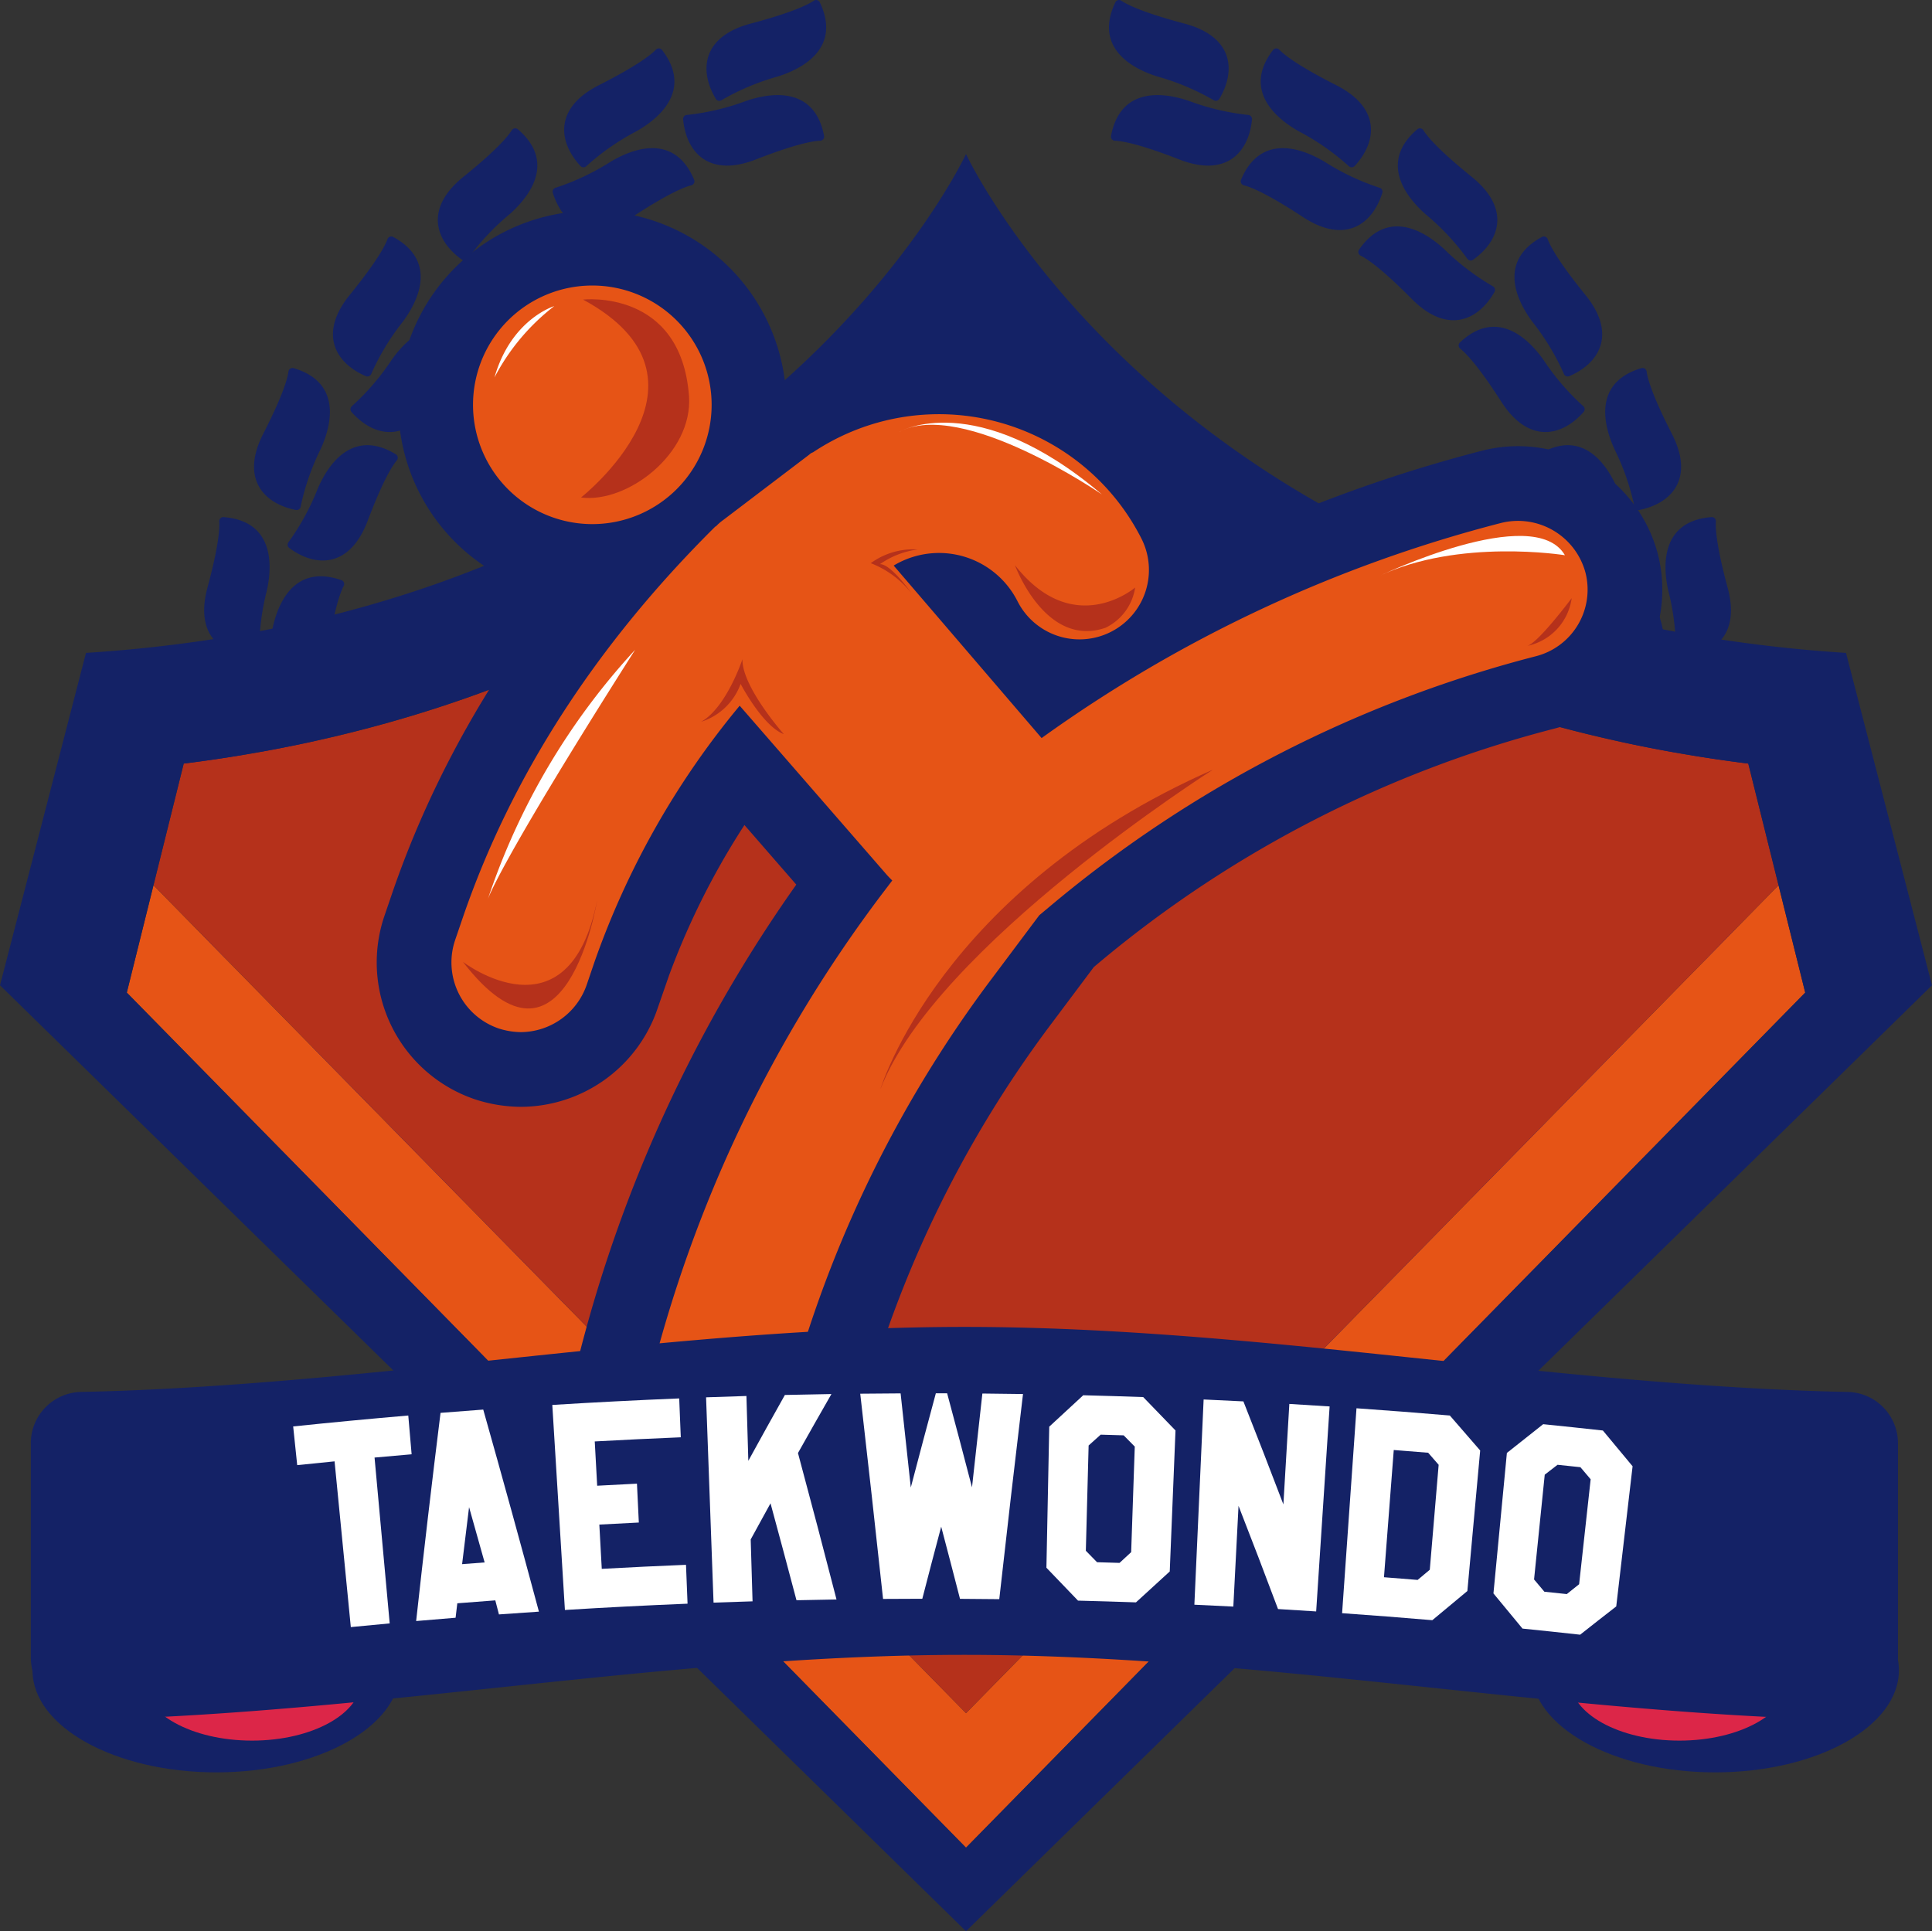 <svg xmlns="http://www.w3.org/2000/svg" width="181" height="180.95" viewBox="0 0 181 180.95">
  <rect x="0" y="0" width="181" height="180.95" fill="#333333" stroke="none"/>
  <g id="taekwondo" transform="translate(-2113.758 300.674)">
    <g id="Group_3388" data-name="Group 3388" transform="translate(-5701.464 -2702.821)">
      <g id="Group_3095" data-name="Group 3095">
        <path id="Path_10858" data-name="Path 10858" d="M7910.125,2542.405a.386.386,0,0,1,.428-.339l.016,0a22.705,22.705,0,0,0,5.729-.12c3.286-.364,6.521.562,6.408,4.75a.384.384,0,0,1-.394.372.315.315,0,0,1-.055-.006c-.665-.119-2.318-.189-6.277.447C7911.4,2548.245,7909.756,2545.561,7910.125,2542.405Z" fill="#142266"/>
        <path id="Path_10859" data-name="Path 10859" d="M7906.544,2541.885a.385.385,0,0,0,.489.241l.011,0a22.685,22.685,0,0,1,5.632-1.056c3.291-.317,6.269-1.884,5.3-5.962a.384.384,0,0,0-.464-.282.359.359,0,0,0-.051.016c-.626.254-2.23.66-6.236.849C7906.6,2535.905,7905.54,2538.871,7906.544,2541.885Z" fill="#142266"/>
      </g>
      <g id="Group_3096" data-name="Group 3096">
        <path id="Path_10860" data-name="Path 10860" d="M7924.074,2540.045a.384.384,0,0,1,.349-.42h.016a22.8,22.8,0,0,0,5.579-1.308c3.138-1.039,6.5-.807,7.256,3.314a.385.385,0,0,1-.31.446.431.431,0,0,1-.053.006c-.675.021-2.307.3-6.048,1.741C7926.537,2545.487,7924.373,2543.207,7924.074,2540.045Z" fill="#142266"/>
        <path id="Path_10861" data-name="Path 10861" d="M7920.467,2540.278a.386.386,0,0,0,.528.137l.014-.008a22.742,22.742,0,0,1,5.289-2.2c3.153-.993,5.74-3.146,3.945-6.933a.384.384,0,0,0-.512-.181.367.367,0,0,0-.047.027c-.56.378-2.044,1.109-5.923,2.127C7919.277,2534.42,7918.858,2537.539,7920.467,2540.278Z" fill="#142266"/>
      </g>
      <g id="Group_3097" data-name="Group 3097">
        <path id="Path_10862" data-name="Path 10862" d="M7937.231,2534.835a.386.386,0,0,1,.253-.484l.016,0a22.8,22.8,0,0,0,5.185-2.439c2.854-1.669,6.186-2.14,7.786,1.733a.384.384,0,0,1-.211.5.4.4,0,0,1-.05.017c-.656.161-2.194.77-5.553,2.96C7940.778,2539.65,7938.178,2537.865,7937.231,2534.835Z" fill="#142266"/>
        <path id="Path_10863" data-name="Path 10863" d="M7933.75,2535.815a.386.386,0,0,0,.545.023l.012-.011a22.668,22.668,0,0,1,4.716-3.255c2.877-1.627,4.96-4.271,2.417-7.6a.383.383,0,0,0-.537-.071.443.443,0,0,0-.041.036c-.469.486-1.769,1.51-5.351,3.312C7931.369,2530.332,7931.608,2533.469,7933.75,2535.815Z" fill="#142266"/>
      </g>
      <g id="Group_3098" data-name="Group 3098">
        <path id="Path_10864" data-name="Path 10864" d="M7949.019,2527a.387.387,0,0,1,.148-.526l.014-.007a22.8,22.8,0,0,0,4.564-3.464c2.444-2.226,5.6-3.379,7.976.076a.384.384,0,0,1-.1.532c-.016.01-.032.02-.048.028-.608.294-1.986,1.21-4.816,4.05C7953.484,2530.977,7950.578,2529.771,7949.019,2527Z" fill="#142266"/>
        <path id="Path_10865" data-name="Path 10865" d="M7945.818,2528.685a.387.387,0,0,0,.539-.088l.008-.012a22.7,22.7,0,0,1,3.936-4.164c2.476-2.19,3.964-5.209.784-7.938a.38.38,0,0,0-.573.087c-.358.573-1.417,1.844-4.546,4.352C7942.348,2523.817,7943.234,2526.837,7945.818,2528.685Z" fill="#142266"/>
      </g>
      <g id="Group_3099" data-name="Group 3099">
        <path id="Path_10866" data-name="Path 10866" d="M7958.918,2516.893a.386.386,0,0,1,.035-.545l.012-.01a22.751,22.751,0,0,0,3.744-4.338c1.928-2.685,4.781-4.47,7.818-1.584a.385.385,0,0,1,.012.543.5.5,0,0,1-.04.036c-.533.414-1.692,1.6-3.869,4.963C7964.112,2519.85,7961.018,2519.276,7958.918,2516.893Z" fill="#142266"/>
        <path id="Path_10867" data-name="Path 10867" d="M7956.137,2519.2a.385.385,0,0,0,.508-.2l.006-.014a22.725,22.725,0,0,1,2.984-4.891c1.967-2.657,2.8-5.919-.883-7.928a.384.384,0,0,0-.521.153.4.4,0,0,0-.021.047c-.231.635-1,2.1-3.542,5.2C7951.731,2515.162,7953.221,2517.932,7956.137,2519.2Z" fill="#142266"/>
      </g>
      <g id="Group_3100" data-name="Group 3100">
        <path id="Path_10868" data-name="Path 10868" d="M7966.5,2504.949a.387.387,0,0,1-.079-.541l.01-.012a22.783,22.783,0,0,0,2.761-5.021c1.327-3.028,3.746-5.367,7.318-3.175a.381.381,0,0,1,.125.526.309.309,0,0,1-.032.046c-.436.516-1.323,1.912-2.753,5.659C7972.2,2506.758,7969.05,2506.84,7966.5,2504.949Z" fill="#142266"/>
        <path id="Path_10869" data-name="Path 10869" d="M7964.261,2507.783a.386.386,0,0,0,.455-.3l0-.016a22.72,22.72,0,0,1,1.9-5.405c1.371-3.008,1.5-6.37-2.513-7.569a.382.382,0,0,0-.476.258.311.311,0,0,0-.012.054c-.094.668-.544,2.261-2.382,5.824C7959.111,2504.748,7961.149,2507.146,7964.261,2507.783Z" fill="#142266"/>
      </g>
      <g id="Group_3101" data-name="Group 3101">
        <path id="Path_10870" data-name="Path 10870" d="M7971.432,2491.681a.385.385,0,0,1-.19-.511l.008-.015a22.781,22.781,0,0,0,1.656-5.486c.669-3.237,2.548-6.029,6.5-4.626a.383.383,0,0,1,.231.49c-.006.017-.014.033-.022.05-.319.6-.9,2.146-1.516,6.108C7977.381,2492.272,7974.32,2493,7971.432,2491.681Z" fill="#142266"/>
        <path id="Path_10871" data-name="Path 10871" d="M7969.831,2494.923a.386.386,0,0,0,.382-.39v-.016a22.719,22.719,0,0,1,.737-5.682c.716-3.228.145-6.544-4.032-6.884a.385.385,0,0,0-.412.355.462.462,0,0,0,0,.052c.047.674-.062,2.325-1.119,6.193C7964.163,2493.023,7966.655,2494.947,7969.831,2494.923Z" fill="#142266"/>
      </g>
      <g id="Group_3102" data-name="Group 3102">
        <path id="Path_10872" data-name="Path 10872" d="M7973.5,2477.682a.387.387,0,0,1-.292-.462l0-.015a22.769,22.769,0,0,0,.48-5.71c-.019-3.306,1.239-6.427,5.394-5.877a.383.383,0,0,1,.328.43.3.3,0,0,1-.011.055c-.188.649-.43,2.286-.213,6.29C7979.44,2477.022,7976.6,2478.375,7973.5,2477.682Z" fill="#142266"/>
        <path id="Path_10873" data-name="Path 10873" d="M7972.61,2481.185a.386.386,0,0,0,.292-.461l0-.015a22.725,22.725,0,0,1-.461-5.711c.029-3.306-1.219-6.431-5.375-5.894a.384.384,0,0,0-.33.431.289.289,0,0,0,.011.053c.186.649.423,2.287.193,6.29C7966.668,2480.507,7969.5,2481.869,7972.61,2481.185Z" fill="#142266"/>
      </g>
      <g id="Group_3103" data-name="Group 3103">
        <path id="Path_10874" data-name="Path 10874" d="M7972.61,2463.56a.387.387,0,0,1-.381-.392v-.015a22.757,22.757,0,0,0-.718-5.685c-.706-3.229-.124-6.544,4.054-6.87a.384.384,0,0,1,.411.355.484.484,0,0,1,0,.053c-.049.674.054,2.325,1.1,6.2C7978.285,2461.679,7975.787,2463.594,7972.61,2463.56Z" fill="#142266"/>
        <path id="Path_10875" data-name="Path 10875" d="M7972.466,2467.172a.387.387,0,0,0,.191-.512l-.007-.014a22.71,22.71,0,0,1-1.639-5.49c-.658-3.24-2.529-6.037-6.483-4.648a.383.383,0,0,0-.234.488.362.362,0,0,0,.023.052c.317.6.889,2.149,1.5,6.113C7966.52,2467.747,7969.574,2468.486,7972.466,2467.172Z" fill="#142266"/>
      </g>
      <g id="Group_3104" data-name="Group 3104">
        <path id="Path_10876" data-name="Path 10876" d="M7968.8,2449.931a.386.386,0,0,1-.454-.3l0-.016a22.793,22.793,0,0,0-1.884-5.411c-1.362-3.012-1.482-6.375,2.537-7.562a.382.382,0,0,1,.475.259.51.51,0,0,1,.012.055c.092.669.536,2.263,2.364,5.833C7973.968,2446.912,7971.918,2449.3,7968.8,2449.931Z" fill="#142266"/>
        <path id="Path_10877" data-name="Path 10877" d="M7969.414,2453.494a.386.386,0,0,0,.081-.54l-.01-.013a22.758,22.758,0,0,1-2.744-5.03c-1.318-3.032-3.729-5.379-7.307-3.2a.382.382,0,0,0-.125.528.325.325,0,0,0,.031.044c.434.517,1.317,1.917,2.734,5.668C7963.712,2455.29,7966.858,2455.38,7969.414,2453.494Z" fill="#142266"/>
      </g>
      <g id="Group_3105" data-name="Group 3105">
        <path id="Path_10878" data-name="Path 10878" d="M7962.248,2437.39a.386.386,0,0,1-.507-.2l-.006-.014a22.718,22.718,0,0,0-2.968-4.9c-1.958-2.663-2.775-5.928.91-7.925a.384.384,0,0,1,.52.156.482.482,0,0,1,.022.05c.229.635,1,2.1,3.524,5.214C7966.666,2433.364,7965.163,2436.129,7962.248,2437.39Z" fill="#142266"/>
        <path id="Path_10879" data-name="Path 10879" d="M7963.585,2440.749a.386.386,0,0,0-.034-.545l-.012-.01a22.746,22.746,0,0,1-3.73-4.35c-1.919-2.692-4.766-4.487-7.813-1.609a.383.383,0,0,0-.014.542c.013.013.026.025.04.037.532.416,1.687,1.6,3.853,4.976C7958.381,2443.691,7961.477,2443.126,7963.585,2440.749Z" fill="#142266"/>
      </g>
      <g id="Group_3106" data-name="Group 3106">
        <path id="Path_10880" data-name="Path 10880" d="M7953.227,2426.486a.387.387,0,0,1-.538-.093l-.009-.013a22.745,22.745,0,0,0-3.922-4.177c-2.469-2.2-3.947-5.222-.758-7.94a.384.384,0,0,1,.541.045c.011.014.022.028.032.043.356.574,1.411,1.849,4.531,4.367C7956.712,2421.63,7955.817,2424.646,7953.227,2426.486Z" fill="#142266"/>
        <path id="Path_10881" data-name="Path 10881" d="M7955.234,2429.5a.386.386,0,0,0-.147-.526l-.013-.007a22.8,22.8,0,0,1-4.553-3.479c-2.437-2.234-5.594-3.4-7.976.05a.383.383,0,0,0,.1.532.388.388,0,0,0,.048.029c.607.3,1.982,1.216,4.8,4.066C7950.756,2433.453,7953.666,2432.256,7955.234,2429.5Z" fill="#142266"/>
      </g>
      <g id="Group_3107" data-name="Group 3107">
        <path id="Path_10882" data-name="Path 10882" d="M7942.138,2417.7a.388.388,0,0,1-.546.022l-.011-.011a22.752,22.752,0,0,0-4.7-3.271c-2.872-1.637-4.946-4.287-2.392-7.609a.383.383,0,0,1,.537-.069.267.267,0,0,1,.041.037c.468.487,1.764,1.516,5.34,3.329C7944.537,2412.223,7944.288,2415.359,7942.138,2417.7Z" fill="#142266"/>
        <path id="Path_10883" data-name="Path 10883" d="M7944.726,2420.222a.387.387,0,0,0-.252-.485l-.016,0a22.817,22.817,0,0,1-5.177-2.456c-2.848-1.678-6.178-2.16-7.792,1.708a.383.383,0,0,0,.207.5.486.486,0,0,0,.053.018c.655.163,2.192.777,5.544,2.978C7941.168,2425.026,7943.767,2423.25,7944.726,2420.222Z" fill="#142266"/>
      </g>
      <g id="Group_3108" data-name="Group 3108">
        <path id="Path_10884" data-name="Path 10884" d="M7929.461,2411.405a.386.386,0,0,1-.529.134l-.014-.008a22.683,22.683,0,0,0-5.282-2.221c-3.15-1-5.729-3.165-3.922-6.946a.385.385,0,0,1,.513-.179.433.433,0,0,1,.046.027c.559.379,2.041,1.116,5.916,2.146C7930.67,2405.551,7931.079,2408.671,7929.461,2411.405Z" fill="#142266"/>
        <path id="Path_10885" data-name="Path 10885" d="M7932.514,2413.337a.386.386,0,0,0-.348-.421h-.015a22.8,22.8,0,0,1-5.574-1.326c-3.135-1.05-6.493-.829-7.266,3.29a.384.384,0,0,0,.308.447.447.447,0,0,0,.054.006c.675.024,2.306.3,6.042,1.76C7930.037,2418.776,7932.214,2416.5,7932.514,2413.337Z" fill="#142266"/>
      </g>
      <g id="Group_3109" data-name="Group 3109">
        <path id="Path_10886" data-name="Path 10886" d="M7901.617,2542.405a.387.387,0,0,0-.429-.339l-.015,0a22.706,22.706,0,0,1-5.729-.12c-3.286-.364-6.521.562-6.408,4.75a.383.383,0,0,0,.394.372.321.321,0,0,0,.055-.006c.665-.119,2.318-.189,6.277.447C7900.34,2548.245,7901.983,2545.561,7901.617,2542.405Z" fill="#142266"/>
        <path id="Path_10887" data-name="Path 10887" d="M7905.194,2541.885a.386.386,0,0,1-.49.241l-.01,0a22.693,22.693,0,0,0-5.632-1.056c-3.291-.317-6.269-1.884-5.3-5.962a.384.384,0,0,1,.464-.282.452.452,0,0,1,.051.016c.626.254,2.23.66,6.236.849C7905.143,2535.905,7906.2,2538.871,7905.194,2541.885Z" fill="#142266"/>
      </g>
      <g id="Group_3110" data-name="Group 3110">
        <path id="Path_10888" data-name="Path 10888" d="M7887.664,2540.045a.386.386,0,0,0-.349-.42h-.016a22.789,22.789,0,0,1-5.579-1.308c-3.138-1.039-6.5-.807-7.256,3.314a.384.384,0,0,0,.309.446.455.455,0,0,0,.054.006c.675.021,2.306.3,6.047,1.741C7885.2,2545.487,7887.366,2543.207,7887.664,2540.045Z" fill="#142266"/>
        <path id="Path_10889" data-name="Path 10889" d="M7891.272,2540.278a.387.387,0,0,1-.529.137l-.013-.008a22.769,22.769,0,0,0-5.289-2.2c-3.153-.993-5.74-3.146-3.945-6.933a.383.383,0,0,1,.512-.181.456.456,0,0,1,.047.027c.56.378,2.044,1.109,5.923,2.127C7892.461,2534.42,7892.88,2537.539,7891.272,2540.278Z" fill="#142266"/>
      </g>
      <g id="Group_3111" data-name="Group 3111">
        <path id="Path_10890" data-name="Path 10890" d="M7874.507,2534.835a.387.387,0,0,0-.254-.484l-.015,0a22.761,22.761,0,0,1-5.185-2.439c-2.854-1.669-6.186-2.14-7.786,1.733a.383.383,0,0,0,.21.5c.017.007.034.012.051.017.656.161,2.194.77,5.553,2.96C7870.964,2539.65,7873.558,2537.865,7874.507,2534.835Z" fill="#142266"/>
        <path id="Path_10891" data-name="Path 10891" d="M7877.987,2535.815a.387.387,0,0,1-.546.023l-.011-.011a22.71,22.71,0,0,0-4.716-3.255c-2.877-1.627-4.96-4.271-2.417-7.6a.383.383,0,0,1,.537-.071.517.517,0,0,1,.041.036c.469.486,1.769,1.51,5.351,3.312C7880.372,2530.332,7880.13,2533.469,7877.987,2535.815Z" fill="#142266"/>
      </g>
      <g id="Group_3112" data-name="Group 3112">
        <path id="Path_10892" data-name="Path 10892" d="M7862.722,2527a.387.387,0,0,0-.148-.526l-.014-.007a22.782,22.782,0,0,1-4.564-3.464c-2.444-2.226-5.6-3.379-7.976.076a.382.382,0,0,0,.1.532.352.352,0,0,0,.048.028c.608.294,1.986,1.21,4.817,4.05C7858.256,2530.977,7861.166,2529.771,7862.722,2527Z" fill="#142266"/>
        <path id="Path_10893" data-name="Path 10893" d="M7865.922,2528.685a.387.387,0,0,1-.539-.088l-.008-.012a22.707,22.707,0,0,0-3.936-4.164c-2.476-2.19-3.964-5.209-.784-7.938a.383.383,0,0,1,.573.087c.358.573,1.417,1.844,4.546,4.352C7869.391,2523.817,7868.5,2526.837,7865.922,2528.685Z" fill="#142266"/>
      </g>
      <g id="Group_3113" data-name="Group 3113">
        <path id="Path_10894" data-name="Path 10894" d="M7852.818,2516.893a.387.387,0,0,0-.036-.545l-.012-.01a22.768,22.768,0,0,1-3.744-4.338c-1.928-2.685-4.781-4.47-7.818-1.584a.384.384,0,0,0-.012.543.431.431,0,0,0,.04.036c.534.414,1.692,1.6,3.869,4.963C7847.626,2519.85,7850.718,2519.276,7852.818,2516.893Z" fill="#142266"/>
        <path id="Path_10895" data-name="Path 10895" d="M7855.6,2519.2a.385.385,0,0,1-.508-.2l-.006-.014a22.744,22.744,0,0,0-2.984-4.891c-1.967-2.657-2.794-5.919.884-7.928a.384.384,0,0,1,.521.153.335.335,0,0,1,.021.047c.231.635,1,2.1,3.541,5.2C7860.008,2515.162,7858.513,2517.932,7855.6,2519.2Z" fill="#142266"/>
      </g>
      <g id="Group_3114" data-name="Group 3114">
        <path id="Path_10896" data-name="Path 10896" d="M7845.238,2504.949a.387.387,0,0,0,.079-.541l-.01-.012a22.784,22.784,0,0,1-2.761-5.021c-1.328-3.028-3.746-5.367-7.318-3.175a.383.383,0,0,0-.126.526.491.491,0,0,0,.033.046c.436.516,1.323,1.912,2.753,5.659C7839.538,2506.758,7842.689,2506.84,7845.238,2504.949Z" fill="#142266"/>
        <path id="Path_10897" data-name="Path 10897" d="M7847.478,2507.783a.386.386,0,0,1-.455-.3l0-.016a22.742,22.742,0,0,0-1.9-5.405c-1.371-3.008-1.5-6.37,2.513-7.569a.382.382,0,0,1,.476.258.437.437,0,0,1,.012.054c.094.668.544,2.261,2.383,5.824C7852.628,2504.748,7850.594,2507.146,7847.478,2507.783Z" fill="#142266"/>
      </g>
      <g id="Group_3115" data-name="Group 3115">
        <path id="Path_10898" data-name="Path 10898" d="M7840.307,2491.681a.386.386,0,0,0,.189-.511l-.007-.015a22.781,22.781,0,0,1-1.656-5.486c-.669-3.237-2.548-6.029-6.5-4.626a.382.382,0,0,0-.232.489.328.328,0,0,0,.022.051c.319.6.9,2.146,1.516,6.108C7834.358,2492.272,7837.421,2493,7840.307,2491.681Z" fill="#142266"/>
        <path id="Path_10899" data-name="Path 10899" d="M7841.909,2494.923a.387.387,0,0,1-.383-.39v-.016a22.74,22.74,0,0,0-.736-5.682c-.716-3.228-.146-6.544,4.031-6.884a.383.383,0,0,1,.411.352.346.346,0,0,1,0,.055c-.047.674.062,2.325,1.12,6.193C7847.576,2493.023,7845.084,2494.947,7841.909,2494.923Z" fill="#142266"/>
      </g>
      <g id="Group_3116" data-name="Group 3116">
        <path id="Path_10900" data-name="Path 10900" d="M7838.239,2477.682a.387.387,0,0,0,.292-.462l0-.015a22.678,22.678,0,0,1-.48-5.71c.019-3.306-1.239-6.427-5.394-5.877a.383.383,0,0,0-.329.43.51.51,0,0,0,.012.055c.188.649.43,2.286.213,6.29C7832.3,2477.022,7835.139,2478.375,7838.239,2477.682Z" fill="#142266"/>
        <path id="Path_10901" data-name="Path 10901" d="M7839.132,2481.185a.387.387,0,0,1-.293-.461l0-.015a22.726,22.726,0,0,0,.461-5.711c-.029-3.306,1.219-6.431,5.375-5.894a.383.383,0,0,1,.33.431.5.5,0,0,1-.011.053c-.186.649-.423,2.287-.193,6.29C7845.071,2480.507,7842.234,2481.869,7839.132,2481.185Z" fill="#142266"/>
      </g>
      <g id="Group_3117" data-name="Group 3117">
        <path id="Path_10902" data-name="Path 10902" d="M7839.126,2463.56a.386.386,0,0,0,.38-.392v-.015a22.757,22.757,0,0,1,.718-5.685c.706-3.229.124-6.544-4.054-6.87a.383.383,0,0,0-.411.353.52.52,0,0,0,0,.055c.049.674-.055,2.325-1.1,6.2C7833.455,2461.679,7835.953,2463.594,7839.126,2463.56Z" fill="#142266"/>
        <path id="Path_10903" data-name="Path 10903" d="M7839.274,2467.172a.387.387,0,0,1-.191-.512l.007-.014a22.777,22.777,0,0,0,1.639-5.49c.659-3.24,2.529-6.037,6.483-4.648a.381.381,0,0,1,.233.488.31.31,0,0,1-.022.052c-.317.6-.889,2.149-1.5,6.113C7845.224,2467.747,7842.166,2468.486,7839.274,2467.172Z" fill="#142266"/>
      </g>
      <g id="Group_3118" data-name="Group 3118">
        <path id="Path_10904" data-name="Path 10904" d="M7842.934,2449.931a.387.387,0,0,0,.454-.3l0-.016a22.706,22.706,0,0,1,1.884-5.411c1.362-3.012,1.482-6.375-2.537-7.562a.381.381,0,0,0-.475.259.238.238,0,0,0-.012.055c-.092.669-.536,2.263-2.364,5.833C7837.775,2446.912,7839.82,2449.3,7842.934,2449.931Z" fill="#142266"/>
        <path id="Path_10905" data-name="Path 10905" d="M7842.324,2453.494a.385.385,0,0,1-.081-.54l.01-.013a22.78,22.78,0,0,0,2.744-5.03c1.318-3.032,3.729-5.379,7.307-3.2a.382.382,0,0,1,.126.526.355.355,0,0,1-.032.046c-.434.517-1.316,1.917-2.734,5.668C7848.026,2455.29,7844.88,2455.38,7842.324,2453.494Z" fill="#142266"/>
      </g>
      <g id="Group_3119" data-name="Group 3119">
        <path id="Path_10906" data-name="Path 10906" d="M7849.491,2437.39a.386.386,0,0,0,.507-.2l.006-.014a22.681,22.681,0,0,1,2.968-4.9c1.958-2.663,2.775-5.928-.91-7.925a.382.382,0,0,0-.519.156.288.288,0,0,0-.022.05c-.229.635-1,2.1-3.525,5.214C7845.072,2433.364,7846.575,2436.129,7849.491,2437.39Z" fill="#142266"/>
        <path id="Path_10907" data-name="Path 10907" d="M7848.153,2440.749a.386.386,0,0,1,.034-.545l.012-.01a22.764,22.764,0,0,0,3.73-4.35c1.919-2.692,4.766-4.487,7.813-1.609a.383.383,0,0,1,.012.542.4.4,0,0,1-.039.037c-.532.416-1.686,1.6-3.853,4.976C7853.357,2443.691,7850.261,2443.126,7848.153,2440.749Z" fill="#142266"/>
      </g>
      <g id="Group_3120" data-name="Group 3120">
        <path id="Path_10908" data-name="Path 10908" d="M7858.512,2426.486a.386.386,0,0,0,.538-.093l.009-.013a22.742,22.742,0,0,1,3.922-4.177c2.469-2.2,3.947-5.222.758-7.94a.383.383,0,0,0-.541.045.278.278,0,0,0-.032.043c-.356.574-1.411,1.849-4.532,4.367C7855.027,2421.63,7855.922,2424.646,7858.512,2426.486Z" fill="#142266"/>
        <path id="Path_10909" data-name="Path 10909" d="M7856.5,2429.5a.386.386,0,0,1,.146-.526l.014-.007a22.815,22.815,0,0,0,4.553-3.479c2.437-2.234,5.594-3.4,7.976.05a.383.383,0,0,1-.1.533.3.3,0,0,1-.046.028c-.607.3-1.983,1.216-4.8,4.066C7860.984,2433.453,7858.073,2432.256,7856.5,2429.5Z" fill="#142266"/>
      </g>
      <g id="Group_3121" data-name="Group 3121">
        <path id="Path_10910" data-name="Path 10910" d="M7869.6,2417.7a.386.386,0,0,0,.545.022l.012-.011a22.735,22.735,0,0,1,4.7-3.271c2.872-1.637,4.946-4.287,2.392-7.609a.383.383,0,0,0-.539-.067.29.29,0,0,0-.039.035c-.468.487-1.764,1.516-5.34,3.329C7867.2,2412.223,7867.451,2415.359,7869.6,2417.7Z" fill="#142266"/>
        <path id="Path_10911" data-name="Path 10911" d="M7867.014,2420.222a.386.386,0,0,1,.252-.485l.016,0a22.8,22.8,0,0,0,5.177-2.456c2.848-1.678,6.179-2.16,7.792,1.708a.383.383,0,0,1-.207.5c-.018.007-.035.013-.053.018-.655.163-2.192.777-5.544,2.978C7870.571,2425.026,7867.973,2423.25,7867.014,2420.222Z" fill="#142266"/>
      </g>
      <g id="Group_3122" data-name="Group 3122">
        <path id="Path_10912" data-name="Path 10912" d="M7882.278,2411.405a.387.387,0,0,0,.529.134l.014-.008a22.678,22.678,0,0,1,5.282-2.221c3.15-1,5.729-3.165,3.922-6.946a.384.384,0,0,0-.513-.179.44.44,0,0,0-.046.027c-.559.379-2.041,1.116-5.916,2.146C7881.069,2405.551,7880.66,2408.671,7882.278,2411.405Z" fill="#142266"/>
        <path id="Path_10913" data-name="Path 10913" d="M7879.221,2413.337a.385.385,0,0,1,.348-.421h.016a22.81,22.81,0,0,0,5.574-1.326c3.135-1.05,6.493-.829,7.266,3.29a.381.381,0,0,1-.306.446.34.34,0,0,1-.056.007c-.675.024-2.305.3-6.042,1.76C7881.7,2418.776,7879.529,2416.5,7879.221,2413.337Z" fill="#142266"/>
      </g>
    </g>
    <g id="Group_3389" data-name="Group 3389" transform="translate(-5701.464 -2702.821)">
      <g id="Group_3124" data-name="Group 3124">
        <path id="Path_10914" data-name="Path 10914" d="M7905.723,2562.664l-76.121-77.573-2.5,10.058,78.621,80.121,78.621-80.121-2.5-10.058Z" fill="#e65416"/>
        <path id="Path_10915" data-name="Path 10915" d="M7981.844,2485.09l-2.833-11.4c-31.187-3.9-51.662-17.144-63.632-28.04a99.187,99.187,0,0,1-9.656-10.114,99.3,99.3,0,0,1-9.656,10.114c-11.97,10.9-32.444,24.144-63.632,28.04l-2.833,11.4,76.121,77.573Z" fill="#b5311b"/>
      </g>
      <path id="Path_10916" data-name="Path 10916" d="M7988.166,2463.321c-62.61-4.005-82.444-46.74-82.444-46.74s-19.835,42.735-82.444,46.74l-8.056,31.144,90.5,88.632,90.5-88.632ZM7827.1,2495.149l5.334-21.457c31.188-3.9,51.662-17.144,63.632-28.04a99.324,99.324,0,0,0,9.656-10.114,99.212,99.212,0,0,0,9.656,10.114c11.97,10.9,32.444,24.144,63.632,28.04l5.334,21.457-78.621,80.121Z" fill="#142266"/>
    </g>
    <g id="Path_7371" data-name="Path 7371" transform="translate(-5701.464 -2702.821)">
      <path id="Path_333" data-name="Path 333" d="M7959.071,2463.644a115.706,115.706,0,0,0-45.139,23.134l-1.347,1.127-4.344,5.8a113.777,113.777,0,0,0-19.591,41.108l-.608,2.378a6.524,6.524,0,0,1-6.3,4.949,6.419,6.419,0,0,1-1.563-.173,6.5,6.5,0,0,1-4.739-7.876l0-.01.608-2.378a126.007,126.007,0,0,1,21.81-45.8l.955-1.256c-.217-.216-.434-.434-.651-.693l-13.642-15.684a77.957,77.957,0,0,0-13.6,24l-.738,2.166a6.571,6.571,0,0,1-6.17,4.417,7.04,7.04,0,0,1-2.085-.347,6.538,6.538,0,0,1-4.083-8.229l.738-2.161c4.519-13.175,12.425-25.48,23.59-36.569.043-.043.087-.088.13-.088a4.684,4.684,0,0,1,.7-.607l8.038-6.109a.928.928,0,0,1,.348-.216,21.271,21.271,0,0,1,30.8,8.143,6.505,6.505,0,0,1-11.643,5.805,8.239,8.239,0,0,0-11.073-3.627q-.269.135-.526.291l13.859,16.162a128.666,128.666,0,0,1,43.01-20.145,6.545,6.545,0,0,1,7.951,4.679A6.442,6.442,0,0,1,7959.071,2463.644Zm-88.323-12.39a11.177,11.177,0,1,0-11.211-11.177,11.177,11.177,0,0,0,11.211,11.177Z" fill="none" stroke="#142266" stroke-width="14"/>
      <path id="Path_334" data-name="Path 334" d="M7959.071,2463.644a115.706,115.706,0,0,0-45.139,23.134l-1.347,1.127-4.344,5.8a113.777,113.777,0,0,0-19.591,41.108l-.608,2.378a6.524,6.524,0,0,1-6.3,4.949,6.419,6.419,0,0,1-1.563-.173,6.5,6.5,0,0,1-4.739-7.876l0-.01.608-2.378a126.007,126.007,0,0,1,21.81-45.8l.955-1.256c-.217-.216-.434-.434-.651-.693l-13.642-15.684a77.957,77.957,0,0,0-13.6,24l-.738,2.166a6.571,6.571,0,0,1-6.17,4.417,7.04,7.04,0,0,1-2.085-.347,6.538,6.538,0,0,1-4.083-8.229l.738-2.161c4.519-13.175,12.425-25.48,23.59-36.569.043-.043.087-.088.13-.088a4.684,4.684,0,0,1,.7-.607l8.038-6.109a.928.928,0,0,1,.348-.216,21.271,21.271,0,0,1,30.8,8.143,6.505,6.505,0,0,1-11.643,5.805,8.239,8.239,0,0,0-11.073-3.627q-.269.135-.526.291l13.859,16.162a128.666,128.666,0,0,1,43.01-20.145,6.545,6.545,0,0,1,7.951,4.679A6.442,6.442,0,0,1,7959.071,2463.644Zm-88.323-12.39a11.177,11.177,0,1,0-11.211-11.177,11.177,11.177,0,0,0,11.211,11.177Z" fill="#e65416"/>
    </g>
    <g id="Group_3391" data-name="Group 3391" transform="translate(-5701.464 -2702.821)">
      <ellipse id="Ellipse_224" data-name="Ellipse 224" cx="17.219" cy="9.559" rx="17.219" ry="9.559" transform="translate(7958.683 2549.093)" fill="#142266"/>
      <ellipse id="Ellipse_225" data-name="Ellipse 225" cx="17.219" cy="9.559" rx="17.219" ry="9.559" transform="translate(7818.268 2549.093)" fill="#142266"/>
      <ellipse id="Ellipse_226" data-name="Ellipse 226" cx="10.228" cy="5.678" rx="10.228" ry="5.678" transform="translate(7828.605 2553.88)" fill="#dc2648"/>
      <ellipse id="Ellipse_227" data-name="Ellipse 227" cx="10.228" cy="5.678" rx="10.228" ry="5.678" transform="translate(7962.329 2553.88)" fill="#dc2648"/>
      <path id="Path_10918" data-name="Path 10918" d="M7905.577,2526.474c-27.589,0-55.178,5.5-82.768,6.093a4.807,4.807,0,0,0-4.7,4.811v19.99a5.888,5.888,0,0,0,5.881,5.893l.155,0c27.142-.735,54.285-6.06,81.427-6.06s54.285,5.326,81.427,6.06a5.887,5.887,0,0,0,6.034-5.736c0-.052,0-.1,0-.155v-19.99a4.805,4.805,0,0,0-4.7-4.811C7960.755,2531.976,7933.166,2526.474,7905.577,2526.474Z" fill="#142266"/>
      <g id="Group_68" data-name="Group 68">
        <g id="Group_67" data-name="Group 67">
          <path id="Path_335" data-name="Path 335" d="M7853.785,2538.408q-1.737.149-3.473.307.708,7.77,1.419,15.538-1.822.168-3.643.346-.762-7.764-1.522-15.529-1.749.172-3.5.355-.187-1.813-.378-3.626,5.39-.562,10.784-1.024Q7853.631,2536.592,7853.785,2538.408Z" fill="#fff"/>
          <path id="Path_336" data-name="Path 336" d="M7861.966,2553.412c-.113-.439-.228-.877-.341-1.316q-1.781.131-3.56.273-.081.677-.161,1.354-1.848.149-3.695.309,1.072-9.754,2.285-19.506,2-.16,4-.307,2.673,9.454,5.217,18.932Q7863.838,2553.275,7861.966,2553.412Zm-1.342-4.871q-.724-2.592-1.457-5.18-.333,2.67-.653,5.341Q7859.568,2548.62,7860.624,2548.541Z" fill="#fff"/>
          <path id="Path_337" data-name="Path 337" d="M7879.636,2552.406q-5.747.235-11.49.59-.593-9.606-1.181-19.212,5.943-.367,11.889-.61.075,1.821.148,3.642-4.031.167-8.06.388.113,2.074.227,4.15,1.866-.1,3.727-.194.087,1.821.175,3.642-1.851.09-3.7.192.114,2.075.228,4.149,3.945-.218,7.891-.379Q7879.562,2550.585,7879.636,2552.406Z" fill="#fff"/>
          <path id="Path_338" data-name="Path 338" d="M7893.591,2552.012q-1.876.03-3.75.072-1.2-4.544-2.433-9.082-.935,1.69-1.856,3.384.087,2.9.173,5.8-1.829.054-3.654.121-.351-9.618-.7-19.236,1.89-.067,3.78-.125.089,3.038.179,6.074,1.693-3.09,3.425-6.17,2.18-.049,4.36-.086-1.583,2.76-3.135,5.527Q7891.825,2545.148,7893.591,2552.012Z" fill="#fff"/>
          <path id="Path_339" data-name="Path 339" d="M7911.062,2532.763q-1.148,9.608-2.223,19.22-1.839-.021-3.679-.031-.869-3.382-1.762-6.762-.9,3.375-1.769,6.755-1.838,0-3.677.016-1.039-9.616-2.138-19.229,1.892-.019,3.782-.03.483,4.41.954,8.819,1.155-4.416,2.346-8.825l1.059,0q1.184,4.4,2.329,8.81.48-4.4.972-8.79Q7909.159,2532.734,7911.062,2532.763Z" fill="#fff"/>
          <path id="Path_340" data-name="Path 340" d="M7921.646,2552.283q-2.714-.094-5.429-.163-1.471-1.545-2.961-3.082.133-6.609.265-13.218,1.584-1.476,3.185-2.943,2.808.072,5.617.17,1.521,1.56,3.026,3.13-.272,6.6-.539,13.21Q7923.219,2550.832,7921.646,2552.283Zm-.45-4.709q.168-4.942.337-9.886c-.346-.352-.694-.7-1.04-1.055q-1.077-.034-2.153-.064l-1.13,1.014q-.129,4.932-.261,9.864l1.051,1.074,2.106.063C7920.468,2548.248,7920.832,2547.91,7921.2,2547.574Z" fill="#fff"/>
          <path id="Path_341" data-name="Path 341" d="M7938.527,2553.132q-1.786-.117-3.573-.223-1.813-4.842-3.7-9.671-.242,4.72-.487,9.44-1.825-.093-3.65-.176.431-9.615.867-19.229,1.863.084,3.726.179,1.909,4.821,3.746,9.652.279-4.707.558-9.414,1.885.112,3.773.236Q7939.16,2543.529,7938.527,2553.132Z" fill="#fff"/>
          <path id="Path_342" data-name="Path 342" d="M7949.41,2553.953q-4.224-.36-8.453-.656.672-9.6,1.348-19.2,4.374.306,8.746.679,1.431,1.635,2.842,3.276-.6,6.583-1.2,13.167Q7951.045,2552.58,7949.41,2553.953Zm-.238-4.727q.417-4.917.831-9.833-.491-.565-.984-1.13-1.611-.132-3.222-.256-.457,5.959-.917,11.921c1.052.081,2.1.165,3.154.252Q7948.6,2549.7,7949.172,2549.226Z" fill="#fff"/>
          <path id="Path_343" data-name="Path 343" d="M7963.258,2555.312q-2.7-.3-5.4-.572-1.351-1.65-2.722-3.295.628-6.58,1.259-13.162,1.69-1.351,3.4-2.694,2.8.283,5.593.592,1.4,1.671,2.784,3.35-.767,6.565-1.532,13.132Q7964.937,2553.981,7963.258,2555.312Zm-.095-4.729q.538-4.919,1.08-9.833-.48-.565-.959-1.132c-.715-.076-1.427-.152-2.143-.226q-.6.463-1.2.927-.5,4.908-1,9.816.483.575.967,1.15,1.049.108,2.1.222Q7962.581,2551.043,7963.163,2550.583Z" fill="#fff"/>
        </g>
      </g>
    </g>
    <path id="Path_386" data-name="Path 386" d="M7869.845,2430.216s9.177-1.049,9.927,9.045c.377,5.372-5.78,10.064-10.117,9.5C7869.655,2448.759,7883.7,2437.723,7869.845,2430.216Z" transform="translate(-5701.464 -2702.821)" fill="#b5311b"/>
    <path id="Path_387" data-name="Path 387" d="M7867.146,2430.83s-4.041,1.212-5.6,6.686A20.277,20.277,0,0,1,7867.146,2430.83Z" transform="translate(-5701.464 -2702.821)" fill="#fff"/>
    <path id="Path_388" data-name="Path 388" d="M7871.172,2486.47s-2.923,18.3-12.581,5.8C7858.591,2492.269,7868.53,2499.889,7871.172,2486.47Z" transform="translate(-5701.464 -2702.821)" fill="#b5311b"/>
    <path id="Path_389" data-name="Path 389" d="M7874.722,2463.033a64.467,64.467,0,0,0-13.821,23.437S7861.648,2483.62,7874.722,2463.033Z" transform="translate(-5701.464 -2702.821)" fill="#fff"/>
    <path id="Path_390" data-name="Path 390" d="M7899.466,2442.611s7.156-4.179,18.991,5.864c0,0-13.074-9-18.991-5.864" transform="translate(-5701.464 -2702.821)" fill="#fff"/>
    <path id="Path_391" data-name="Path 391" d="M7910.31,2455.106s2.835,7.789,8.477,5.863a5,5,0,0,0,2.78-3.771S7915.814,2462.124,7910.31,2455.106Z" transform="translate(-5701.464 -2702.821)" fill="#b5311b"/>
    <path id="Path_392" data-name="Path 392" d="M7897.7,2504.207s5.615-18.716,31.156-29.945C7928.86,2474.262,7902.879,2490.776,7897.7,2504.207Z" transform="translate(-5701.464 -2702.821)" fill="#b5311b"/>
    <path id="Path_393" data-name="Path 393" d="M7944.383,2456.143s14.532-6.982,17.45-1.973C7961.833,2454.17,7951.869,2452.555,7944.383,2456.143Z" transform="translate(-5701.464 -2702.821)" fill="#fff"/>
    <path id="Path_394" data-name="Path 394" d="M7958.255,2462.675a5.306,5.306,0,0,0,4.211-4.484S7959.245,2462.51,7958.255,2462.675Z" transform="translate(-5701.464 -2702.821)" fill="#b5311b"/>
    <path id="Path_410" data-name="Path 410" d="M7880.906,2469.776a5.792,5.792,0,0,0,3.7-3.551s2.065,3.964,4.046,4.707c0,0-3.945-4.459-3.871-7.019C7884.778,2463.913,7883.278,2468.455,7880.906,2469.776Z" transform="translate(-5701.464 -2702.821)" fill="#b5311b"/>
    <path id="Path_411" data-name="Path 411" d="M7900.6,2457.713s-1.917-2.738-2.936-2.706a8.01,8.01,0,0,1,3.529-1.377,6.746,6.746,0,0,0-4.393,1.284A9.022,9.022,0,0,1,7900.6,2457.713Z" transform="translate(-5701.464 -2702.821)" fill="#b5311b"/>
  </g>
</svg>
